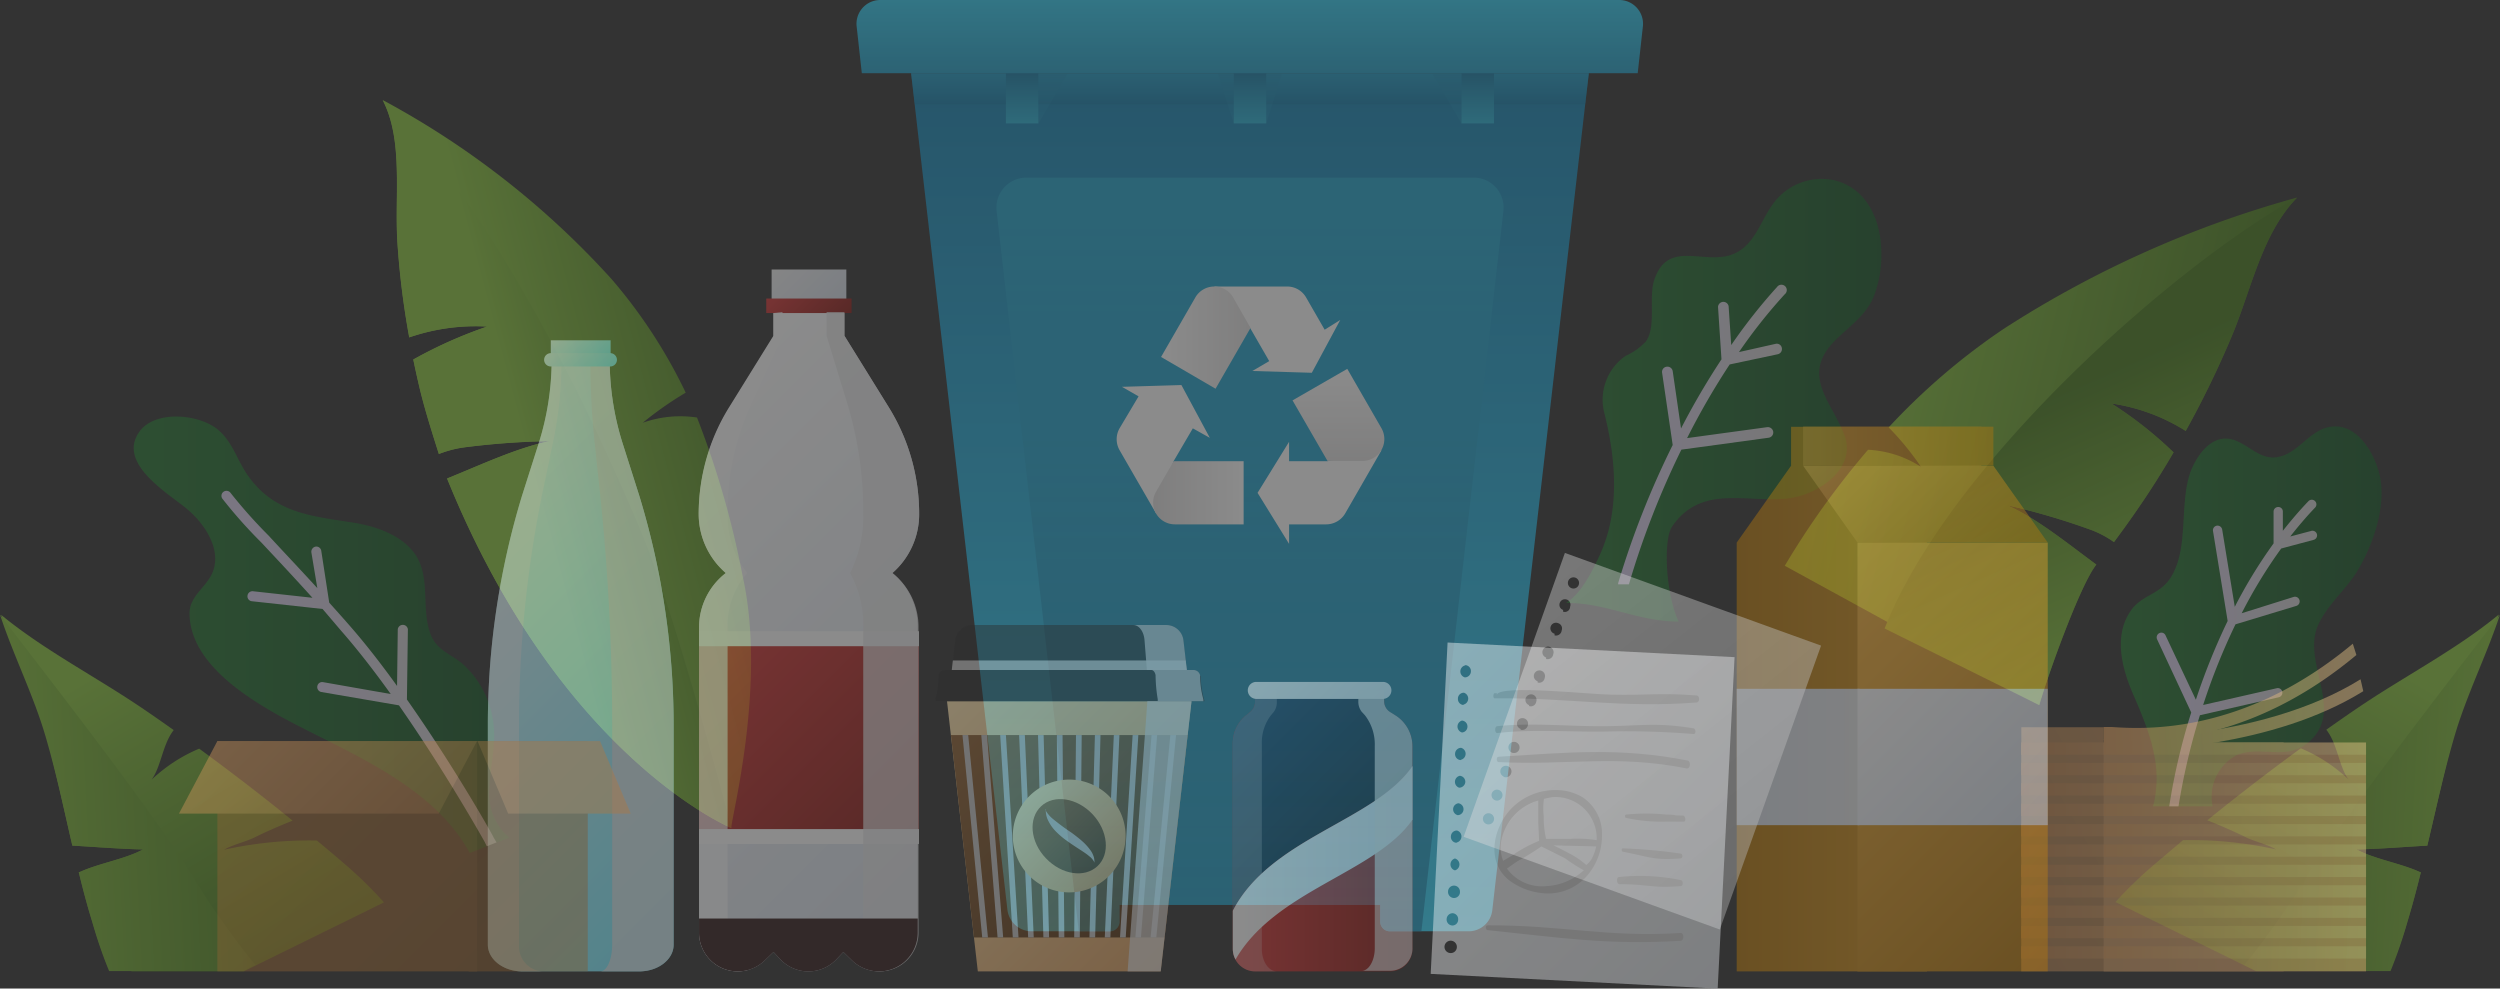 <svg xmlns="http://www.w3.org/2000/svg" xmlns:xlink="http://www.w3.org/1999/xlink" viewBox="0 0 210.11 83.08"><rect x="0" y="0" width="210.11" height="83.08" fill="#333333" stroke="none"/><defs><style>.cls-1{isolation:isolate;}.cls-2{opacity:0.43;}.cls-3{fill:url(#linear-gradient);}.cls-4,.cls-47{opacity:0.5;}.cls-13,.cls-23,.cls-26,.cls-29,.cls-32,.cls-4,.cls-40,.cls-43,.cls-45,.cls-6,.cls-7,.cls-8,.cls-9,.cls-98{mix-blend-mode:multiply;}.cls-4{fill:url(#linear-gradient-2);}.cls-5{fill:url(#linear-gradient-3);}.cls-6,.cls-7,.cls-8,.cls-9{opacity:0.2;}.cls-6{fill:url(#linear-gradient-4);}.cls-7{fill:url(#linear-gradient-5);}.cls-8{fill:url(#linear-gradient-6);}.cls-9{fill:url(#linear-gradient-7);}.cls-10{fill:url(#linear-gradient-8);}.cls-11{fill:url(#linear-gradient-9);}.cls-12{fill:url(#linear-gradient-10);}.cls-13{opacity:0.6;fill:url(#linear-gradient-11);}.cls-14,.cls-37,.cls-39,.cls-47,.cls-54{fill:#fff;}.cls-14,.cls-15,.cls-16,.cls-17,.cls-61,.cls-62,.cls-96,.cls-97{fill-rule:evenodd;}.cls-15{fill:url(#linear-gradient-12);}.cls-16{fill:url(#linear-gradient-13);}.cls-17{fill:url(#linear-gradient-14);}.cls-18{fill:url(#linear-gradient-15);}.cls-19{fill:url(#linear-gradient-16);}.cls-20{fill:url(#linear-gradient-17);}.cls-21{fill:url(#linear-gradient-18);}.cls-22{fill:url(#linear-gradient-19);}.cls-23{fill:url(#linear-gradient-20);}.cls-24{fill:url(#linear-gradient-21);}.cls-25{fill:url(#linear-gradient-22);}.cls-27,.cls-29{fill:#c6c6c6;}.cls-28{fill:#2c2c2d;}.cls-30{fill:url(#linear-gradient-23);}.cls-31{fill:url(#linear-gradient-24);}.cls-32,.cls-39,.cls-40{opacity:0.75;}.cls-33,.cls-40{fill:#e6e7e8;}.cls-34{fill:url(#linear-gradient-25);}.cls-35{fill:url(#linear-gradient-26);}.cls-36{fill:url(#linear-gradient-27);}.cls-38{fill:url(#linear-gradient-28);}.cls-39,.cls-47,.cls-54{mix-blend-mode:overlay;}.cls-41{fill:#331b1c;}.cls-42{fill:url(#linear-gradient-29);}.cls-43{fill:url(#linear-gradient-30);}.cls-44{fill:url(#linear-gradient-31);}.cls-45{fill:url(#linear-gradient-32);}.cls-46{fill:url(#linear-gradient-33);}.cls-48{fill:url(#linear-gradient-34);}.cls-49{fill:url(#linear-gradient-35);}.cls-50{fill:url(#linear-gradient-36);}.cls-51{fill:url(#linear-gradient-37);}.cls-52{fill:url(#linear-gradient-38);}.cls-53{fill:url(#linear-gradient-39);}.cls-54{opacity:0.25;}.cls-55{fill:url(#linear-gradient-40);}.cls-56{fill:url(#linear-gradient-41);}.cls-57{fill:url(#linear-gradient-42);}.cls-58{fill:url(#linear-gradient-43);}.cls-59{fill:url(#linear-gradient-44);}.cls-60{fill:url(#linear-gradient-45);}.cls-61{fill:url(#linear-gradient-46);}.cls-62{fill:url(#linear-gradient-47);}.cls-63{fill:url(#linear-gradient-48);}.cls-64{fill:url(#linear-gradient-49);}.cls-65{fill:url(#linear-gradient-50);}.cls-66{fill:url(#linear-gradient-51);}.cls-67{fill:url(#linear-gradient-52);}.cls-68{fill:url(#linear-gradient-53);}.cls-69{fill:url(#linear-gradient-54);}.cls-70{fill:url(#linear-gradient-55);}.cls-71{fill:url(#linear-gradient-56);}.cls-72{fill:url(#linear-gradient-57);}.cls-73{fill:url(#linear-gradient-58);}.cls-74{fill:url(#linear-gradient-59);}.cls-75{fill:url(#linear-gradient-60);}.cls-76{fill:url(#linear-gradient-61);}.cls-77{fill:url(#linear-gradient-62);}.cls-78{fill:url(#linear-gradient-63);}.cls-79{fill:url(#linear-gradient-64);}.cls-80{fill:url(#linear-gradient-65);}.cls-81{fill:url(#linear-gradient-66);}.cls-82{fill:url(#linear-gradient-67);}.cls-83{fill:url(#linear-gradient-68);}.cls-84{fill:url(#linear-gradient-69);}.cls-85{fill:url(#linear-gradient-70);}.cls-86{fill:url(#linear-gradient-71);}.cls-87{fill:url(#linear-gradient-72);}.cls-88{fill:url(#linear-gradient-73);}.cls-89{fill:url(#linear-gradient-74);}.cls-90{fill:url(#linear-gradient-75);}.cls-91{fill:url(#linear-gradient-76);}.cls-92{fill:url(#linear-gradient-77);}.cls-93{fill:url(#linear-gradient-78);}.cls-94{fill:url(#linear-gradient-79);}.cls-95{fill:url(#linear-gradient-80);}.cls-96{fill:url(#linear-gradient-81);}.cls-97{fill:url(#linear-gradient-82);}.cls-98{fill:#d1d1d1;}</style><linearGradient id="linear-gradient" x1="105.05" y1="78.27" x2="105.05" y2="6.15" gradientUnits="userSpaceOnUse"><stop offset="0" stop-color="#35d9ff"/><stop offset="1" stop-color="#1682b2"/></linearGradient><linearGradient id="linear-gradient-2" x1="105.05" y1="8.77" x2="105.05" y2="6.15" gradientUnits="userSpaceOnUse"><stop offset="0" stop-color="#1477a3"/><stop offset="1" stop-color="#29b4d8"/></linearGradient><linearGradient id="linear-gradient-3" x1="85.91" y1="10.37" x2="85.91" y2="5.7" gradientUnits="userSpaceOnUse"><stop offset="0" stop-color="#29b4d8"/><stop offset="1" stop-color="#1477a3"/></linearGradient><linearGradient id="linear-gradient-4" x1="88.65" y1="10.37" x2="88.65" y2="5.7" xlink:href="#linear-gradient-3"/><linearGradient id="linear-gradient-5" x1="107.16" y1="10.37" x2="107.16" y2="5.7" xlink:href="#linear-gradient-3"/><linearGradient id="linear-gradient-6" x1="3593.95" y1="10.37" x2="3593.95" y2="5.7" gradientTransform="matrix(-1, 0, 0, 1, 3696.89, 0)" xlink:href="#linear-gradient-3"/><linearGradient id="linear-gradient-7" x1="3677.77" y1="10.37" x2="3677.77" y2="5.7" gradientTransform="matrix(-1, 0, 0, 1, 3799.23, 0)" xlink:href="#linear-gradient-3"/><linearGradient id="linear-gradient-8" x1="105.05" y1="10.37" x2="105.05" y2="5.7" xlink:href="#linear-gradient-3"/><linearGradient id="linear-gradient-9" x1="124.19" y1="10.37" x2="124.19" y2="5.7" xlink:href="#linear-gradient-3"/><linearGradient id="linear-gradient-10" x1="105.05" y1="6.15" x2="105.05" gradientUnits="userSpaceOnUse"><stop offset="0" stop-color="#23a1c9"/><stop offset="1" stop-color="#32ccf0"/></linearGradient><linearGradient id="linear-gradient-11" x1="105.05" y1="78.27" x2="105.05" y2="14.93" xlink:href="#linear-gradient-2"/><linearGradient id="linear-gradient-12" x1="112.5" y1="31.02" x2="112.5" y2="38.76" gradientUnits="userSpaceOnUse"><stop offset="0" stop-color="#fff"/><stop offset="1" stop-color="#e2e1e1"/></linearGradient><linearGradient id="linear-gradient-13" x1="97.56" y1="28.38" x2="105.1" y2="28.38" xlink:href="#linear-gradient-12"/><linearGradient id="linear-gradient-14" x1="104.52" y1="41.42" x2="96.91" y2="41.42" xlink:href="#linear-gradient-12"/><linearGradient id="linear-gradient-15" x1="-720.82" y1="706.44" x2="-690.28" y2="706.44" gradientTransform="matrix(1.09, 0.27, -0.24, 0.97, 1110.33, -458.77)" gradientUnits="userSpaceOnUse"><stop offset="0" stop-color="#8bc53f"/><stop offset="1" stop-color="#47781c"/></linearGradient><linearGradient id="linear-gradient-16" x1="-689.1" y1="718.9" x2="-703.85" y2="702.06" xlink:href="#linear-gradient-15"/><linearGradient id="linear-gradient-17" x1="1530.06" y1="-297.23" x2="1552.39" y2="-297.23" gradientTransform="matrix(0.97, -0.26, 0.26, 0.97, -1361.74, 727.9)" xlink:href="#linear-gradient-15"/><linearGradient id="linear-gradient-18" x1="1530.06" y1="-297.23" x2="1545.76" y2="-297.23" gradientTransform="matrix(0.97, -0.26, 0.26, 0.97, -1361.74, 727.9)" xlink:href="#linear-gradient-15"/><linearGradient id="linear-gradient-19" x1="131.62" y1="33.64" x2="158.16" y2="33.64" gradientUnits="userSpaceOnUse"><stop offset="0" stop-color="#267331"/><stop offset="1" stop-color="#175427"/></linearGradient><linearGradient id="linear-gradient-20" x1="136.03" y1="36.57" x2="150.16" y2="36.57" gradientUnits="userSpaceOnUse"><stop offset="0" stop-color="#d8ceed"/><stop offset="1" stop-color="#d1d1d1"/></linearGradient><linearGradient id="linear-gradient-21" x1="79.7" y1="58.82" x2="100.03" y2="79.15" gradientUnits="userSpaceOnUse"><stop offset="0" stop-color="#ffe6b0"/><stop offset="1" stop-color="#d99c5d"/></linearGradient><linearGradient id="linear-gradient-22" x1="81.12" y1="60.57" x2="98.61" y2="78.05" gradientUnits="userSpaceOnUse"><stop offset="0" stop-color="#8f6132"/><stop offset="1" stop-color="#523213"/></linearGradient><linearGradient id="linear-gradient-23" x1="86.52" y1="66.94" x2="93.21" y2="73.63" xlink:href="#linear-gradient-21"/><linearGradient id="linear-gradient-24" x1="87.42" y1="67.84" x2="92.31" y2="72.73" xlink:href="#linear-gradient-22"/><linearGradient id="linear-gradient-25" x1="65.8" y1="21.71" x2="70.18" y2="26.1" gradientUnits="userSpaceOnUse"><stop offset="0" stop-color="#f1f1f2"/><stop offset="1" stop-color="#d9e1ec"/></linearGradient><linearGradient id="linear-gradient-26" x1="51.58" y1="39.75" x2="84.4" y2="72.57" gradientUnits="userSpaceOnUse"><stop offset="0" stop-color="#fff"/><stop offset="1" stop-color="#d9e1ec"/></linearGradient><linearGradient id="linear-gradient-27" x1="65.89" y1="23.6" x2="70.09" y2="27.8" gradientUnits="userSpaceOnUse"><stop offset="0" stop-color="#d43535"/><stop offset="1" stop-color="#871b16"/></linearGradient><linearGradient id="linear-gradient-28" x1="59.53" y1="53.53" x2="76.45" y2="70.45" xlink:href="#linear-gradient-27"/><linearGradient id="linear-gradient-29" x1="178.28" y1="51.85" x2="200.16" y2="51.85" xlink:href="#linear-gradient-19"/><linearGradient id="linear-gradient-30" x1="181.3" y1="54.9" x2="194.7" y2="54.9" xlink:href="#linear-gradient-20"/><linearGradient id="linear-gradient-31" x1="11.24" y1="53.38" x2="42.8" y2="53.38" xlink:href="#linear-gradient-19"/><linearGradient id="linear-gradient-32" x1="2186.02" y1="-293.45" x2="2198.02" y2="-293.45" gradientTransform="matrix(0.93, -0.37, 0.37, 0.93, -1903.72, 1130.48)" xlink:href="#linear-gradient-20"/><linearGradient id="linear-gradient-33" x1="33.77" y1="42.88" x2="63.83" y2="72.94" gradientUnits="userSpaceOnUse"><stop offset="0" stop-color="#e6fcff"/><stop offset="1" stop-color="#77ecfe"/></linearGradient><linearGradient id="linear-gradient-34" x1="47.26" y1="27.63" x2="50.34" y2="30.71" xlink:href="#linear-gradient-33"/><linearGradient id="linear-gradient-35" x1="47.17" y1="28.62" x2="50.43" y2="31.87" xlink:href="#linear-gradient-33"/><linearGradient id="linear-gradient-36" x1="103.61" y1="69.82" x2="118.71" y2="69.82" xlink:href="#linear-gradient-27"/><linearGradient id="linear-gradient-37" x1="103.09" y1="60.4" x2="112.98" y2="70.3" gradientUnits="userSpaceOnUse"><stop offset="0" stop-color="#1c3759"/><stop offset="1" stop-color="#111927"/></linearGradient><linearGradient id="linear-gradient-38" x1="103.61" y1="72.52" x2="118.71" y2="72.52" xlink:href="#linear-gradient-26"/><linearGradient id="linear-gradient-39" x1="107.74" y1="54.86" x2="114.07" y2="61.19" gradientUnits="userSpaceOnUse"><stop offset="0" stop-color="#fff"/><stop offset="1" stop-color="#dfe3e8"/></linearGradient><linearGradient id="linear-gradient-40" x1="4249.08" y1="56.58" x2="4263.68" y2="81" gradientTransform="matrix(-1, 0, 0, 1, 4451.65, 0)" xlink:href="#linear-gradient-15"/><linearGradient id="linear-gradient-41" x1="4240.1" y1="67.24" x2="4267.41" y2="65.86" gradientTransform="matrix(-1, 0, 0, 1, 4451.65, 0)" xlink:href="#linear-gradient-15"/><linearGradient id="linear-gradient-42" x1="7.54" y1="56.58" x2="22.14" y2="81" gradientTransform="matrix(1, 0, 0, 1, 0, 0)" xlink:href="#linear-gradient-15"/><linearGradient id="linear-gradient-43" x1="-1.45" y1="67.24" x2="25.87" y2="65.86" gradientTransform="matrix(1, 0, 0, 1, 0, 0)" xlink:href="#linear-gradient-15"/><linearGradient id="linear-gradient-44" x1="37.05" y1="64.62" x2="51.73" y2="79.3" gradientUnits="userSpaceOnUse"><stop offset="0" stop-color="#78532c"/><stop offset="1" stop-color="#80572d"/></linearGradient><linearGradient id="linear-gradient-45" x1="18.88" y1="61.66" x2="39.48" y2="82.26" gradientUnits="userSpaceOnUse"><stop offset="0" stop-color="#916537"/><stop offset="1" stop-color="#875c30"/></linearGradient><linearGradient id="linear-gradient-46" x1="21.39" y1="59.16" x2="33.75" y2="71.51" gradientUnits="userSpaceOnUse"><stop offset="0" stop-color="#d3995e"/><stop offset="1" stop-color="#ad7742"/></linearGradient><linearGradient id="linear-gradient-47" x1="8089.16" y1="56.17" x2="8107.49" y2="74.5" gradientTransform="matrix(-0.3, 0, 0, 1, 2487.4, 0)" xlink:href="#linear-gradient-46"/><linearGradient id="linear-gradient-48" x1="4053.48" y1="53.43" x2="4076.69" y2="66.56" gradientTransform="matrix(1, 0, 0, -1, -3895.78, 124.56)" gradientUnits="userSpaceOnUse"><stop offset="0" stop-color="#bf8e5d"/><stop offset="1" stop-color="#ab7d4f"/></linearGradient><linearGradient id="linear-gradient-49" x1="4048.34" y1="64.64" x2="4073.27" y2="78.74" gradientTransform="matrix(1, 0, 0, -1, -3880.67, 144.25)" xlink:href="#linear-gradient-48"/><linearGradient id="linear-gradient-50" x1="4050.55" y1="80.05" x2="4072.59" y2="80.05" gradientTransform="matrix(1, 0, 0, -1, -3880.67, 160.09)" gradientUnits="userSpaceOnUse"><stop offset="0" stop-color="#d6b379"/><stop offset="1" stop-color="#bd814d"/></linearGradient><linearGradient id="linear-gradient-51" x1="4050.55" y1="78.33" x2="4072.59" y2="78.33" gradientTransform="matrix(1, 0, 0, -1, -3880.67, 156.67)" xlink:href="#linear-gradient-50"/><linearGradient id="linear-gradient-52" x1="4050.55" y1="76.62" x2="4072.59" y2="76.62" gradientTransform="matrix(1, 0, 0, -1, -3880.67, 153.24)" xlink:href="#linear-gradient-50"/><linearGradient id="linear-gradient-53" x1="4050.55" y1="74.91" x2="4072.59" y2="74.91" gradientTransform="matrix(1, 0, 0, -1, -3880.67, 149.82)" xlink:href="#linear-gradient-50"/><linearGradient id="linear-gradient-54" x1="4050.55" y1="73.2" x2="4072.59" y2="73.2" gradientTransform="matrix(1, 0, 0, -1, -3880.67, 146.39)" xlink:href="#linear-gradient-50"/><linearGradient id="linear-gradient-55" x1="4050.55" y1="71.48" x2="4072.59" y2="71.48" gradientTransform="matrix(1, 0, 0, -1, -3880.67, 142.97)" xlink:href="#linear-gradient-50"/><linearGradient id="linear-gradient-56" x1="4050.55" y1="69.77" x2="4072.59" y2="69.77" gradientTransform="matrix(1, 0, 0, -1, -3880.67, 139.54)" xlink:href="#linear-gradient-50"/><linearGradient id="linear-gradient-57" x1="4050.55" y1="68.06" x2="4072.59" y2="68.06" gradientTransform="matrix(1, 0, 0, -1, -3880.67, 136.12)" xlink:href="#linear-gradient-50"/><linearGradient id="linear-gradient-58" x1="4050.55" y1="66.35" x2="4072.59" y2="66.35" gradientTransform="matrix(1, 0, 0, -1, -3880.67, 132.69)" xlink:href="#linear-gradient-50"/><linearGradient id="linear-gradient-59" x1="4050.55" y1="64.63" x2="4072.59" y2="64.63" gradientTransform="matrix(1, 0, 0, -1, -3880.67, 129.27)" xlink:href="#linear-gradient-50"/><linearGradient id="linear-gradient-60" x1="4050.55" y1="62.92" x2="4072.59" y2="62.92" gradientTransform="matrix(1, 0, 0, -1, -3880.67, 125.84)" xlink:href="#linear-gradient-50"/><linearGradient id="linear-gradient-61" x1="4043.62" y1="72.12" x2="4065.67" y2="72.12" gradientTransform="matrix(1, 0, 0, -1, -3866.82, 144.25)" gradientUnits="userSpaceOnUse"><stop offset="0" stop-color="#e0aa72"/><stop offset="1" stop-color="#cc9863"/></linearGradient><linearGradient id="linear-gradient-62" x1="4043.62" y1="80.05" x2="4065.67" y2="80.05" gradientTransform="matrix(1, 0, 0, -1, -3866.82, 160.09)" gradientUnits="userSpaceOnUse"><stop offset="0" stop-color="#f2cf8d"/><stop offset="1" stop-color="#d99c5d"/></linearGradient><linearGradient id="linear-gradient-63" x1="4043.62" y1="78.33" x2="4065.67" y2="78.33" gradientTransform="matrix(1, 0, 0, -1, -3866.82, 156.67)" xlink:href="#linear-gradient-62"/><linearGradient id="linear-gradient-64" x1="4043.62" y1="76.62" x2="4065.67" y2="76.62" gradientTransform="matrix(1, 0, 0, -1, -3866.82, 153.24)" xlink:href="#linear-gradient-62"/><linearGradient id="linear-gradient-65" x1="4043.62" y1="74.91" x2="4065.67" y2="74.91" gradientTransform="matrix(1, 0, 0, -1, -3866.82, 149.82)" xlink:href="#linear-gradient-62"/><linearGradient id="linear-gradient-66" x1="4043.62" y1="73.2" x2="4065.67" y2="73.2" gradientTransform="matrix(1, 0, 0, -1, -3866.82, 146.39)" xlink:href="#linear-gradient-62"/><linearGradient id="linear-gradient-67" x1="4043.62" y1="71.48" x2="4065.67" y2="71.48" gradientTransform="matrix(1, 0, 0, -1, -3866.82, 142.97)" xlink:href="#linear-gradient-62"/><linearGradient id="linear-gradient-68" x1="4043.62" y1="69.77" x2="4065.67" y2="69.77" gradientTransform="matrix(1, 0, 0, -1, -3866.82, 139.54)" xlink:href="#linear-gradient-62"/><linearGradient id="linear-gradient-69" x1="4043.62" y1="68.06" x2="4065.67" y2="68.06" gradientTransform="matrix(1, 0, 0, -1, -3866.82, 136.12)" xlink:href="#linear-gradient-62"/><linearGradient id="linear-gradient-70" x1="4043.62" y1="66.35" x2="4065.67" y2="66.35" gradientTransform="matrix(1, 0, 0, -1, -3866.82, 132.69)" xlink:href="#linear-gradient-62"/><linearGradient id="linear-gradient-71" x1="4043.62" y1="64.63" x2="4065.67" y2="64.63" gradientTransform="matrix(1, 0, 0, -1, -3866.82, 129.27)" xlink:href="#linear-gradient-62"/><linearGradient id="linear-gradient-72" x1="4043.62" y1="62.92" x2="4065.67" y2="62.92" gradientTransform="matrix(1, 0, 0, -1, -3866.82, 125.84)" xlink:href="#linear-gradient-62"/><linearGradient id="linear-gradient-73" x1="4043.85" y1="60.12" x2="4065.68" y2="60.12" gradientTransform="matrix(-1, 0, 0, 1, 4242.47, 0)" xlink:href="#linear-gradient-62"/><linearGradient id="linear-gradient-74" x1="4044.44" y1="58.19" x2="4065.67" y2="58.19" gradientTransform="matrix(-1, 0, 0, 1, 4242.47, 0)" xlink:href="#linear-gradient-62"/><linearGradient id="linear-gradient-75" x1="145.96" y1="58.75" x2="166.52" y2="58.75" gradientUnits="userSpaceOnUse"><stop offset="0" stop-color="#b2760c"/><stop offset="1" stop-color="#d89826"/></linearGradient><linearGradient id="linear-gradient-76" x1="3687.14" y1="35.61" x2="3673.63" y2="49.13" gradientTransform="matrix(-1, 0, 0, 1, 3842.21, 0)" gradientUnits="userSpaceOnUse"><stop offset="0" stop-color="#fab53e"/><stop offset="1" stop-color="#b2760c"/></linearGradient><linearGradient id="linear-gradient-77" x1="3674.68" y1="37.5" x2="3690.66" y2="37.5" gradientTransform="matrix(1, 0, 0, -1, -3523.13, 75)" gradientUnits="userSpaceOnUse"><stop offset="0" stop-color="#b2760c"/><stop offset="1" stop-color="#dd9b2a"/></linearGradient><linearGradient id="linear-gradient-78" x1="3691.11" y1="50.62" x2="3665.1" y2="76.63" gradientTransform="matrix(1, 0, 0, -1, -3513.99, 127.24)" xlink:href="#linear-gradient-76"/><linearGradient id="linear-gradient-79" x1="145.96" y1="63.62" x2="156.28" y2="63.62" gradientUnits="userSpaceOnUse"><stop offset="0" stop-color="#d9e1ec"/><stop offset="1" stop-color="#e6e7e8"/></linearGradient><linearGradient id="linear-gradient-80" x1="3684.96" y1="56.76" x2="3671.24" y2="70.48" gradientTransform="matrix(1, 0, 0, -1, -3513.99, 127.24)" xlink:href="#linear-gradient-26"/><linearGradient id="linear-gradient-81" x1="-485.79" y1="308.05" x2="-462.6" y2="331.25" gradientTransform="translate(645.18 -201.88) rotate(6.47)" gradientUnits="userSpaceOnUse"><stop offset="0" stop-color="#d1d1d1"/><stop offset="1" stop-color="#b3b3b3"/></linearGradient><linearGradient id="linear-gradient-82" x1="120.07" y1="55.59" x2="145.96" y2="81.48" xlink:href="#linear-gradient-39"/></defs><title>grocery</title><g class="cls-1"><g id="Layer_2" data-name="Layer 2"><g id="FRAME"><g class="cls-2"><path class="cls-3" d="M76.57,6.15l8.1,70.33a2.05,2.05,0,0,0,2,1.79h6.6a.81.81,0,0,0,.81-.81V76.05H116v1.41a.81.81,0,0,0,.81.81h6.61a2,2,0,0,0,2-1.79l8.11-70.33Z"/><polygon class="cls-4" points="133.54 6.15 76.57 6.15 76.89 8.77 133.22 8.77 133.54 6.15"/><rect class="cls-5" x="84.54" y="5.7" width="2.73" height="4.67"/><polygon class="cls-6" points="87.28 10.37 87.28 5.7 90.01 5.7 87.28 10.37"/><polygon class="cls-7" points="106.42 10.37 106.42 5.7 107.9 5.7 106.42 10.37"/><polygon class="cls-8" points="103.69 10.37 103.69 5.7 102.2 5.7 103.69 10.37"/><polygon class="cls-9" points="122.83 10.37 122.83 5.7 120.09 5.7 122.83 10.37"/><rect class="cls-10" x="103.69" y="5.7" width="2.73" height="4.67"/><rect class="cls-11" x="122.83" y="5.7" width="2.73" height="4.67"/><path class="cls-12" d="M136.06,0H74a2,2,0,0,0-2,2.26l.43,3.89h65.21l.43-3.89A2,2,0,0,0,136.06,0Z"/><path class="cls-13" d="M123.84,14.93H86.27a2.52,2.52,0,0,0-2.51,2.83l6.9,60.51H93.3a.81.81,0,0,0,.81-.81V76.05H116v1.41a.81.81,0,0,0,.81.81h2.65l6.89-60.51A2.51,2.51,0,0,0,123.84,14.93Z"/><path class="cls-14" d="M111.57,38.76h-3.23V37.13l-2.65,4.29,2.65,4.29V44.07h3.12a1.86,1.86,0,0,0,1.59-.91l.53-.92,2.53-4.4Z"/><path class="cls-15" d="M116.11,36l-2.88-5-4.6,2.65,2.94,5.09h3A1.84,1.84,0,0,0,116.11,36Z"/><path class="cls-14" d="M111.33,27.71,109.77,25a1.83,1.83,0,0,0-1.59-.92h-6.13l3,3.46,1.62,2.81-1.42.83,5,.15,2.39-4.44Z"/><path class="cls-16" d="M102.16,32.67l2.94-5.11L103.64,25a1.84,1.84,0,0,0-1.59-.92h0a1.83,1.83,0,0,0-1.59.92l-2.88,5Z"/><path class="cls-14" d="M101.68,36.8l-2.39-4.44-5,.15,1.4.8L94.09,36a1.86,1.86,0,0,0,0,1.83l.53.92,2.54,4.4,1.48-4.4L100.25,36Z"/><path class="cls-17" d="M104.52,38.76H98.64l-1.48,2.56a1.83,1.83,0,0,0,1.59,2.75h5.77Z"/></g><g class="cls-2"><path class="cls-18" d="M168.38,27.65a55.33,55.33,0,0,0-9.65,8.27,23.31,23.31,0,0,1,2.71,3.31A9,9,0,0,0,157,37.8a69.43,69.43,0,0,0-7,9.75l21.38,11.71c.64-2.26,3.41-10.08,4.8-11.81h0c-2.41-1.76-5-3.9-7.53-5a58.79,58.79,0,0,1,7.15,2.11,8.42,8.42,0,0,1,1.86,1c1.19-1.6,2.34-3.24,3.42-4.93q.82-1.29,1.59-2.61a32.85,32.85,0,0,0-5.22-4.11,16,16,0,0,1,6.24,2.31,80.8,80.8,0,0,0,3.86-7.94c1.65-3.91,2.55-8.68,5.51-11.68A88.79,88.79,0,0,0,168.38,27.65Z"/><path class="cls-19" d="M158.39,52.82l13,6.44c.64-2.26,3.41-10.08,4.8-11.81h0c-2.41-1.76-5-3.9-7.53-5a58.79,58.79,0,0,1,7.15,2.11,8.42,8.42,0,0,1,1.86,1c1.19-1.6,2.34-3.24,3.42-4.93q.82-1.29,1.59-2.61a32.85,32.85,0,0,0-5.22-4.11,16,16,0,0,1,6.24,2.31,80.8,80.8,0,0,0,3.86-7.94c1.65-3.91,2.55-8.68,5.51-11.68C183.18,22,164,38.68,158.39,52.82Z"/></g><g class="cls-2"><path class="cls-20" d="M62.41,48.39a75.83,75.83,0,0,0-3.83-13.3,9.42,9.42,0,0,0-4.56.44A29.31,29.31,0,0,1,57.63,33a43.11,43.11,0,0,0-6.21-9.52A71.6,71.6,0,0,0,32.17,8.41c1.74,3.35,1,7.93,1.23,11.86a69.36,69.36,0,0,0,1,8.08,17.13,17.13,0,0,1,6.55-.91,37.43,37.43,0,0,0-6.21,2.77c.19.91.39,1.82.61,2.72.44,1.77,1,3.51,1.54,5.22a9.3,9.3,0,0,1,2-.54,63.6,63.6,0,0,1,7.33-.54c-2.7.53-5.82,2-8.64,3.14h0c9.5,23.45,23.88,29.38,23.88,29.38C61.43,68.79,64.46,57.53,62.41,48.39Z"/><path class="cls-21" d="M61.2,69.47l.27.12S57,52.4,54.16,45.42c-5.47-13.44-14.1-29.56-22-37,1.74,3.35,1,7.93,1.23,11.86a69.36,69.36,0,0,0,1,8.08,17.13,17.13,0,0,1,6.55-.91,37.43,37.43,0,0,0-6.21,2.77c.19.91.39,1.82.61,2.72.44,1.77,1,3.51,1.54,5.22a9.3,9.3,0,0,1,2-.54,63.6,63.6,0,0,1,7.33-.54c-2.7.53-5.82,2-8.64,3.14h0C46.34,61.81,59.22,68.54,61.2,69.47Z"/></g><g class="cls-2"><path class="cls-22" d="M153.9,15.1a5.05,5.05,0,0,0-5,2.19c-1,1.44-1.51,3.43-3.33,4.1-2.41.88-5.38-1.27-6.53,2.1-.52,1.54.2,3.93-.72,5.22a5.5,5.5,0,0,1-1.7,1.2,4.48,4.48,0,0,0-1.8,4.75c1.06,4.18,1.26,8.34-.31,11.85-1.15,2.57-2.05,3.66-2.9,4.16,3.48,0,6,1.57,9.47,1.57-1.1-2.34-1.31-6.9-.54-8,2.49-3.62,6.4-1.9,9.87-2.37,2.45-.33,5.64-2.51,4.61-5.28s-3.6-4.92-1-7.75c1.23-1.32,2.76-2.21,3.47-3.94a9.73,9.73,0,0,0,.62-3.85C158.06,18.36,156.77,15.61,153.9,15.1Z"/><path class="cls-23" d="M149.42,29.77a.45.45,0,0,0,.33-.54.43.43,0,0,0-.53-.33l-3.07.69A43.82,43.82,0,0,1,150,24.73a.45.45,0,1,0-.65-.61A45.54,45.54,0,0,0,145.5,29l-.22-3.27a.45.45,0,0,0-.89.06l.29,4.41a63.29,63.29,0,0,0-3.4,5.81l-.7-4.82a.45.45,0,0,0-.51-.37.44.44,0,0,0-.38.51l.89,6.07A73.11,73.11,0,0,0,136,49a.4.4,0,0,0,0,.11h.9a71.35,71.35,0,0,1,4.41-11.32l7.33-1a.45.45,0,0,0,.39-.5.46.46,0,0,0-.51-.39l-6.73.92a61.34,61.34,0,0,1,3.58-6.19Z"/></g><g class="cls-2"><polygon class="cls-24" points="97.55 81.64 100.14 58.93 95.56 58.93 89.86 58.93 84.17 58.93 79.59 58.93 82.18 81.64 97.55 81.64"/><polygon class="cls-25" points="99.81 61.78 96.64 61.78 89.86 61.78 83.09 61.78 79.92 61.78 81.86 78.79 83.09 78.79 89.86 78.79 96.64 78.79 97.87 78.79 99.81 61.78"/><g class="cls-26"><polygon class="cls-27" points="90.28 78.79 90.75 78.79 90.91 61.78 90.43 61.78 90.28 78.79"/><polygon class="cls-27" points="89.3 61.78 88.82 61.78 88.98 78.79 89.45 78.79 89.3 61.78"/><polygon class="cls-27" points="92.49 61.78 92.02 61.78 91.56 78.79 92.04 78.79 92.49 61.78"/><polygon class="cls-27" points="87.71 61.78 87.24 61.78 87.69 78.79 88.17 78.79 87.71 61.78"/><polygon class="cls-27" points="94.08 61.78 93.61 61.78 92.85 78.79 93.32 78.79 94.08 61.78"/><polygon class="cls-27" points="86.13 61.78 85.65 61.78 86.41 78.79 86.88 78.79 86.13 61.78"/><polygon class="cls-27" points="95.67 61.78 95.19 61.78 94.13 78.79 94.61 78.79 95.67 61.78"/><polygon class="cls-27" points="85.12 78.79 85.6 78.79 84.54 61.78 84.06 61.78 85.12 78.79"/><polygon class="cls-27" points="95.42 78.79 95.89 78.79 97.25 61.78 96.78 61.78 95.42 78.79"/><polygon class="cls-27" points="82.47 61.78 83.84 78.79 84.31 78.79 82.95 61.78 82.47 61.78"/><polygon class="cls-27" points="96.7 78.79 97.18 78.79 98.84 61.78 98.36 61.78 96.7 78.79"/><polygon class="cls-27" points="82.55 78.79 83.03 78.79 81.37 61.78 80.89 61.78 82.55 78.79"/></g><path class="cls-28" d="M80,56.31H99.74l-.29-2.5A1.45,1.45,0,0,0,98,52.53H81.72a1.45,1.45,0,0,0-1.44,1.28Z"/><polygon class="cls-29" points="80.08 55.51 99.65 55.51 99.74 56.31 79.99 56.31 80.08 55.51"/><path class="cls-28" d="M100.85,56.76h0a.56.56,0,0,0-.53-.45H79.41a.56.56,0,0,0-.53.45h0a.13.13,0,0,1,0,.06,7.37,7.37,0,0,1-.27,1.94l0,.17h22.63l-.05-.17a7.37,7.37,0,0,1-.27-1.94A.13.13,0,0,1,100.85,56.76Z"/><path class="cls-30" d="M89.87,75a4.74,4.74,0,1,1,4.73-4.74A4.74,4.74,0,0,1,89.87,75Z"/><path class="cls-31" d="M91.83,68.44c1.3,1.39,1.49,3.35.4,4.36s-3,.72-4.33-.67-1.49-3.35-.4-4.37S90.52,67.05,91.83,68.44Z"/><path class="cls-29" d="M87.85,68l0,.07.11.17a2.62,2.62,0,0,0,.44.51A18.78,18.78,0,0,0,90.08,70c.31.23.62.47.9.72a4.69,4.69,0,0,1,.71.8,1.87,1.87,0,0,1,.2.4,1.21,1.21,0,0,1,.08.33,1,1,0,0,1,0,.29l0-.06a.56.56,0,0,0-.09-.17,1.77,1.77,0,0,0-.19-.23l-.29-.24c-.44-.33-1.1-.71-1.74-1.18a6.73,6.73,0,0,1-.91-.77,3.47,3.47,0,0,1-.63-.87,1.87,1.87,0,0,1-.22-.74.62.62,0,0,1,0-.21Z"/><g class="cls-32"><polygon class="cls-33" points="96.43 58.93 94.77 81.64 97.55 81.64 100.14 58.93 96.43 58.93"/></g><g class="cls-32"><path class="cls-33" d="M101.13,58.76a7.37,7.37,0,0,1-.27-1.94.13.13,0,0,1,0-.06h0a.56.56,0,0,0-.53-.45h-.58l-.29-2.5A1.45,1.45,0,0,0,98,52.53H95.25c.48,0,.89.55.94,1.28l.2,2.5h.38c.16,0,.32.2.35.45h0v.06a13.09,13.09,0,0,0,.18,1.94l0,.17h3.84Z"/></g></g><g class="cls-2"><rect class="cls-34" x="64.85" y="22.65" width="6.28" height="2.5"/><path class="cls-35" d="M75,48.16a6.56,6.56,0,0,0,2.25-4.94,17,17,0,0,0-2.56-9l-3.72-6v-2H65v2l-3.72,6a17,17,0,0,0-2.56,9A6.56,6.56,0,0,0,61,48.16a5.78,5.78,0,0,0-2.25,4.58V78.39A3.26,3.26,0,0,0,62,81.64h0a3.26,3.26,0,0,0,2.27-.92l.74-.71.55.59a3.24,3.24,0,0,0,4.76,0l.56-.59.73.71a3.26,3.26,0,0,0,2.27.92h0a3.26,3.26,0,0,0,3.25-3.25V52.74A5.78,5.78,0,0,0,75,48.16Z"/><rect class="cls-36" x="64.4" y="25.09" width="7.17" height="1.22"/><rect class="cls-37" x="58.75" y="53.05" width="18.48" height="17.88"/><rect class="cls-38" x="58.75" y="54.31" width="18.48" height="15.37"/><path class="cls-39" d="M65,26.31v2l-3.72,6a17,17,0,0,0-2.56,9A6.56,6.56,0,0,0,61,48.16a5.78,5.78,0,0,0-2.25,4.58V78.39A3.26,3.26,0,0,0,62,81.64h0a3.3,3.3,0,0,0,.89-.13,3.26,3.26,0,0,1-1.74-3.12V52.74a6.71,6.71,0,0,1,1.65-4.58,7.76,7.76,0,0,1-1.65-4.94,21.69,21.69,0,0,1,1.88-9l2.73-6v-2Z"/><path class="cls-40" d="M75,48.16a6.56,6.56,0,0,0,2.25-4.94,17,17,0,0,0-2.56-9l-3.72-6v-2h-1.5v2l1.83,6a31.19,31.19,0,0,1,1.25,9,10.49,10.49,0,0,1-1.1,4.94,8.86,8.86,0,0,1,1.1,4.58V78.39a5,5,0,0,1-.61,2.55,3,3,0,0,0,1.12.57,3.3,3.3,0,0,0,.89.13h0a3.26,3.26,0,0,0,3.25-3.25V52.74A5.78,5.78,0,0,0,75,48.16Z"/><path class="cls-41" d="M58.75,77.2v1.19A3.26,3.26,0,0,0,62,81.64h0a3.26,3.26,0,0,0,2.27-.92l.74-.71.55.59a3.24,3.24,0,0,0,4.76,0l.56-.59.73.71a3.26,3.26,0,0,0,2.27.92h0a3.26,3.26,0,0,0,3.25-3.25V77.2Z"/></g><g class="cls-2"><path class="cls-42" d="M198.17,47.91c1.3-2.19,2.42-5.42,1.82-8-.45-1.92-2-4.54-4.34-4-1.68.39-2.56,2.27-4.33,2.52-1.61.22-2.69-1.53-4.21-1.57s-2.55,1.61-3,2.76c-1,2.77-.09,6.53-1.73,9-.89,1.35-2.41,1.39-3.31,2.72-1.5,2.19-.68,5,.28,7.18,1.07,2.47,2.17,5.16,1.84,7.91,0,.13-.17,1.34-.29,1.34l5.06,0a3.94,3.94,0,0,1,2.06-4.32c2-.8,4.09.48,5.92-1,3.2-2.61-.35-6.48.78-9.66C195.44,50.92,197.19,49.58,198.17,47.91Z"/><path class="cls-43" d="M194.41,45.38a.39.39,0,1,0-.2-.75l-1.73.46c.66-.84,1.36-1.67,2.11-2.45a.39.39,0,0,0-.56-.54c-.77.8-1.49,1.65-2.17,2.51V43a.38.38,0,0,0-.39-.39.39.39,0,0,0-.39.39v2.67A41.3,41.3,0,0,0,187.82,51l-1.06-6.5a.4.4,0,0,0-.45-.32.39.39,0,0,0-.32.45l1.23,7.56a54.93,54.93,0,0,0-2.67,6.62L182,53.4a.38.38,0,0,0-.52-.19.4.4,0,0,0-.19.52l2.87,6.15a53,53,0,0,0-1.85,7.89v0h.78a55.11,55.11,0,0,1,1.8-7.66l6.63-1.51a.39.39,0,0,0,.29-.47.38.38,0,0,0-.46-.29l-6.19,1.41a53.85,53.85,0,0,1,2.72-6.78L193,50.92a.39.39,0,0,0-.24-.75l-4.36,1.37a40.85,40.85,0,0,1,3.32-5.44Z"/></g><g class="cls-2"><path class="cls-44" d="M41.4,60.35a7.94,7.94,0,0,0-2.5-4.54c-1-.86-2.18-1.12-2.71-2.51-.85-2.22.1-4.95-1.44-6.91-1.21-1.54-3.35-2.21-5.21-2.49-3.5-.54-6.56-.83-8.75-4-.87-1.26-1.22-2.69-2.41-3.74-1.56-1.36-5.34-1.75-6.67.13-1.89,2.65,2.41,5.16,4,6.48s3,3.58,2.09,5.48c-.6,1.23-1.91,1.9-1.87,3.38.12,5.17,7.47,8.53,11.37,10.5,4.49,2.26,9.67,4.93,12.18,9.56L42.8,70.4a4.8,4.8,0,0,1-1.66-4.18C41.2,64.23,41.8,62.34,41.4,60.35Z"/><path class="cls-45" d="M41.48,70.38c0-.08-3.21-5.8-7.28-11.59l.08-5.91a.43.43,0,0,0-.85,0l-.06,4.77c-1.31-1.82-2.69-3.6-4.08-5.18-.56-.64-1.1-1.24-1.62-1.82L27,46.29a.42.42,0,0,0-.48-.35.44.44,0,0,0-.35.49l.5,3c-1.58-1.73-3-3.22-4.09-4.41a41.65,41.65,0,0,1-3.19-3.58.43.43,0,0,0-.59-.12.42.42,0,0,0-.12.58,39.7,39.7,0,0,0,3.29,3.7c1.16,1.24,2.63,2.8,4.29,4.64l-5-.55a.42.42,0,0,0-.46.38.41.41,0,0,0,.37.46l5.94.65L28.66,53c1.42,1.62,2.84,3.46,4.18,5.33l-5.69-1a.41.41,0,0,0-.48.34.42.42,0,0,0,.34.49l6.52,1.12c4,5.74,7.17,11.41,7.21,11.49s.17.35.17.35l.82-.32Z"/></g><g class="cls-2"><path class="cls-46" d="M53.73,41.67l-1.4-4.4a23.27,23.27,0,0,1-1.09-7H46.36a23.27,23.27,0,0,1-1.09,7l-1.4,4.4A66.08,66.08,0,0,0,41,60.86V79.39c0,1.24,1.3,2.25,2.9,2.25h9.82c1.6,0,2.9-1,2.9-2.25V60.86A66.08,66.08,0,0,0,53.73,41.67Z"/><path class="cls-47" d="M45.27,37.27l-1.4,4.4A66.08,66.08,0,0,0,41,60.86V79.39c0,1.24,1.3,2.25,2.9,2.25h1.65a2.11,2.11,0,0,1-1.93-2.25V60.86a97.28,97.28,0,0,1,1.92-19.19l.92-4.4a33.43,33.43,0,0,0,.73-7h-.82A23.27,23.27,0,0,1,45.27,37.27Z"/><path class="cls-40" d="M53.73,41.67l-1.4-4.4a23.27,23.27,0,0,1-1.09-7H49.62a67.26,67.26,0,0,0,.36,7l.47,4.4a187.65,187.65,0,0,1,1,19.19V79.39c0,1.24-.44,2.25-1,2.25h3.26c1.6,0,2.9-1,2.9-2.25V60.86A66.08,66.08,0,0,0,53.73,41.67Z"/><rect class="cls-48" x="46.29" y="28.6" width="5.03" height="1.15"/><path class="cls-49" d="M51.29,29.68h-5a.56.56,0,0,0,0,1.12h5a.56.56,0,0,0,0-1.12Z"/></g><g class="cls-2"><path class="cls-50" d="M116.33,58.93V58H105.48v1a1.09,1.09,0,0,1-.4.84l-.32.26a3,3,0,0,0-1.15,2.38V79.76a1.88,1.88,0,0,0,1.88,1.88h11.34a1.88,1.88,0,0,0,1.88-1.88v-17a3.08,3.08,0,0,0-1.43-2.6l-.45-.28A1.07,1.07,0,0,1,116.33,58.93Z"/><path class="cls-51" d="M118.71,64.39V62.72a3.08,3.08,0,0,0-1.43-2.6l-.45-.28a1.07,1.07,0,0,1-.5-.91V58H105.48v1a1.09,1.09,0,0,1-.4.84l-.32.26a3,3,0,0,0-1.15,2.38V76.55C106.78,70.4,115.54,69,118.71,64.39Z"/><path class="cls-52" d="M103.61,76.55v3.21a1.86,1.86,0,0,0,.23.88c3.34-5.81,11.78-7.29,14.87-11.75v-4.5C115.54,69,106.78,70.4,103.61,76.55Z"/><path class="cls-53" d="M116.22,58.74H105.59a.72.72,0,0,1-.72-.72h0a.71.71,0,0,1,.72-.71h10.63a.71.71,0,0,1,.72.71h0A.72.72,0,0,1,116.22,58.74Z"/><path class="cls-40" d="M117.28,60.12l-.45-.28a1.07,1.07,0,0,1-.5-.91V58h-2.17v.92a1.38,1.38,0,0,0,.29.91l.26.28a4,4,0,0,1,.83,2.6v17c0,1-.49,1.88-1.09,1.88h2.38a1.88,1.88,0,0,0,1.88-1.88v-17A3.08,3.08,0,0,0,117.28,60.12Z"/><path class="cls-54" d="M106.05,79.76V62.49a3.75,3.75,0,0,1,.77-2.38l.22-.26a1.34,1.34,0,0,0,.27-.84V58h-1.83v1a1.09,1.09,0,0,1-.4.84l-.32.26a3,3,0,0,0-1.15,2.38V79.76a1.88,1.88,0,0,0,1.88,1.88h1.83C106.62,81.64,106.05,80.8,106.05,79.76Z"/></g><g class="cls-2"><path class="cls-55" d="M204,71.07c-2,.11-4,.28-5.95.32,1.55.83,3.69,1.15,5.35,1.91l.06,0c-.34,1.37-.7,2.74-1.11,4.1s-.83,2.55-1.33,3.78c-1.16-.42-1.87-.13-2,.43h-9.43l-11.8-5.8a35.11,35.11,0,0,1,3.32-3.2l2.36-2a33.14,33.14,0,0,1,7.82.78c-.73-.43-1.71-.63-2.49-1-.95-.47-2.16-1-3.29-1.45q3.83-3.11,7.86-6.05a13.23,13.23,0,0,1,4,2.61c-.8-1.09-.92-3-1.86-4.17.83-.59,1.66-1.17,2.5-1.74,4-2.73,8.31-4.91,12-7.94-1.13,3.42-2.82,6.77-3.83,10.24C205.39,64.94,204.73,68,204,71.07Z"/><path class="cls-56" d="M204,71.07c-2,.11-4,.28-5.95.32,1.55.83,3.69,1.15,5.35,1.91l.06,0c-.34,1.37-.7,2.74-1.11,4.1a37.66,37.66,0,0,1-1.44,4.21h-11.3l-1-.51a66.89,66.89,0,0,0,5-7C196.74,68.9,206,57,210.11,51.66c-1.13,3.42-2.82,6.77-3.83,10.24C205.39,64.94,204.73,68,204,71.07Z"/><path class="cls-57" d="M6.08,71.07c2,.11,4,.28,5.94.32-1.54.83-3.69,1.15-5.34,1.91l-.06,0c.33,1.37.69,2.74,1.11,4.1S8.56,80,9.05,81.21c1.17-.42,1.88-.13,2,.43h9.43l11.79-5.8A35.05,35.05,0,0,0,29,72.64c-.78-.67-1.57-1.34-2.37-2a33.06,33.06,0,0,0-7.81.78c.72-.43,1.7-.63,2.49-1,.95-.47,2.15-1,3.28-1.45-2.54-2.07-5.17-4.09-7.85-6.05a13.28,13.28,0,0,0-4,2.61c.8-1.09.93-3,1.86-4.17-.83-.59-1.66-1.17-2.5-1.74-4-2.73-8.3-4.91-12-7.94,1.12,3.42,2.82,6.77,3.83,10.24C4.72,64.94,5.37,68,6.08,71.07Z"/><path class="cls-58" d="M6.08,71.07c2,.11,4,.28,5.94.32-1.54.83-3.69,1.15-5.34,1.91l-.06,0c.33,1.37.69,2.74,1.11,4.1a37.66,37.66,0,0,0,1.44,4.21h11.3l1-.51a67,67,0,0,1-5-7C13.37,68.9,4.1,57,0,51.66c1.12,3.42,2.82,6.77,3.83,10.24C4.72,64.94,5.37,68,6.08,71.07Z"/></g><g class="cls-2"><rect class="cls-59" x="39.39" y="62.28" width="10.01" height="19.36"/><rect class="cls-60" x="18.27" y="62.28" width="21.83" height="19.36"/><polygon class="cls-61" points="36.87 68.38 15.04 68.38 18.27 62.28 40.09 62.28 36.87 68.38"/><polygon class="cls-62" points="42.71 68.38 53.01 68.38 50.43 62.28 40.13 62.28 42.71 68.38"/></g><g class="cls-2"><rect class="cls-63" x="169.88" y="61.12" width="6.93" height="2.32" transform="translate(346.69 124.56) rotate(180)"/><rect class="cls-64" x="169.88" y="62.61" width="22.05" height="19.03" transform="translate(361.8 144.25) rotate(180)"/><rect class="cls-65" x="169.88" y="79.53" width="22.05" height="1.03" transform="translate(361.8 160.09) rotate(180)"/><rect class="cls-66" x="169.88" y="77.82" width="22.05" height="1.03" transform="translate(361.8 156.67) rotate(180)"/><rect class="cls-67" x="169.88" y="76.1" width="22.05" height="1.03" transform="translate(361.8 153.24) rotate(180)"/><rect class="cls-68" x="169.88" y="74.39" width="22.05" height="1.03" transform="translate(361.8 149.82) rotate(180)"/><rect class="cls-69" x="169.88" y="72.68" width="22.05" height="1.03" transform="translate(361.8 146.39) rotate(180)"/><rect class="cls-70" x="169.88" y="70.97" width="22.05" height="1.03" transform="translate(361.8 142.97) rotate(180)"/><rect class="cls-71" x="169.88" y="69.25" width="22.05" height="1.03" transform="translate(361.8 139.54) rotate(180)"/><rect class="cls-72" x="169.88" y="67.54" width="22.05" height="1.03" transform="translate(361.8 136.12) rotate(180)"/><rect class="cls-73" x="169.88" y="65.83" width="22.05" height="1.03" transform="translate(361.8 132.69) rotate(180)"/><rect class="cls-74" x="169.88" y="64.12" width="22.05" height="1.03" transform="translate(361.8 129.27) rotate(180)"/><rect class="cls-75" x="169.88" y="62.41" width="22.05" height="1.03" transform="translate(361.8 125.84) rotate(180)"/><rect class="cls-76" x="176.8" y="62.61" width="22.05" height="19.03" transform="translate(375.65 144.25) rotate(180)"/><rect class="cls-77" x="176.8" y="79.53" width="22.05" height="1.03" transform="translate(375.65 160.09) rotate(180)"/><rect class="cls-78" x="176.8" y="77.82" width="22.05" height="1.03" transform="translate(375.65 156.67) rotate(180)"/><rect class="cls-79" x="176.8" y="76.1" width="22.05" height="1.03" transform="translate(375.65 153.24) rotate(180)"/><rect class="cls-80" x="176.8" y="74.39" width="22.05" height="1.03" transform="translate(375.65 149.82) rotate(180)"/><rect class="cls-81" x="176.8" y="72.68" width="22.05" height="1.03" transform="translate(375.65 146.39) rotate(180)"/><rect class="cls-82" x="176.8" y="70.97" width="22.05" height="1.03" transform="translate(375.65 142.97) rotate(180)"/><rect class="cls-83" x="176.8" y="69.25" width="22.05" height="1.03" transform="translate(375.65 139.54) rotate(180)"/><rect class="cls-84" x="176.8" y="67.54" width="22.05" height="1.03" transform="translate(375.65 136.12) rotate(180)"/><rect class="cls-85" x="176.8" y="65.83" width="22.05" height="1.03" transform="translate(375.65 132.69) rotate(180)"/><rect class="cls-86" x="176.8" y="64.12" width="22.05" height="1.03" transform="translate(375.65 129.27) rotate(180)"/><rect class="cls-87" x="176.8" y="62.41" width="22.05" height="1.03" transform="translate(375.65 125.84) rotate(180)"/><path class="cls-88" d="M177.5,63.15c2.82,0,13.51-.33,21.12-5.06l-.23-1c-8.68,5.39-21.45,5-21.58,5v1.07Z"/><path class="cls-89" d="M179.4,62.28c3.82,0,10.94-.8,18.64-7.23l-.3-.95c-9.17,7.65-17.52,7.19-20.26,7l-.68,0h0v1.07a5.49,5.49,0,0,1,.65,0C177.94,62.24,178.6,62.28,179.4,62.28Z"/></g><g class="cls-2"><polygon class="cls-90" points="150.53 35.87 150.53 39.14 145.96 45.6 145.96 81.64 161.95 81.64 161.95 45.6 166.52 39.14 166.52 35.87 150.53 35.87"/><polygon class="cls-91" points="156.11 45.6 151.54 39.14 167.53 39.14 172.1 45.6 156.11 45.6"/><rect class="cls-92" x="151.54" y="35.87" width="15.99" height="3.27" transform="translate(319.07 75) rotate(180)"/><rect class="cls-93" x="156.11" y="45.6" width="15.99" height="36.03" transform="translate(328.21 127.24) rotate(180)"/><rect class="cls-94" x="145.96" y="57.89" width="10.32" height="11.46"/><rect class="cls-95" x="156.11" y="57.89" width="15.99" height="11.46" transform="translate(328.21 127.24) rotate(180)"/></g><g class="cls-2"><path class="cls-96" d="M153.05,54.26l-21.53-7.79-3,8.43-2.51,7-3,8.43,21.53,7.79ZM132.4,48.55a.47.47,0,1,1-.6.28A.47.47,0,0,1,132.4,48.55Zm-7.46,20.71a.47.47,0,1,1,.6-.28A.47.47,0,0,1,124.94,69.26Zm.72-2a.46.46,0,1,1,.31-.87.46.46,0,1,1-.31.87Zm.71-2A.47.47,0,1,1,127,65,.47.47,0,0,1,126.37,65.29Zm.71-2a.48.48,0,0,1-.28-.6.47.47,0,1,1,.28.6Zm.72-2a.46.46,0,0,1-.28-.6.46.46,0,0,1,.59-.28.47.47,0,0,1,.29.6A.48.48,0,0,1,127.8,61.33Zm.71-2a.46.46,0,0,1-.28-.59.48.48,0,0,1,.6-.29.47.47,0,0,1,.28.6A.46.46,0,0,1,128.51,59.34Zm.72-2a.47.47,0,1,1,.59-.28A.46.46,0,0,1,129.23,57.36Zm.71-2a.47.47,0,1,1,.6-.28A.47.47,0,0,1,129.94,55.38Zm.71-2a.47.47,0,1,1,.32-.88.46.46,0,0,1,.28.6A.48.48,0,0,1,130.65,53.4Zm.72-2a.45.45,0,0,1-.28-.59.46.46,0,1,1,.87.31A.45.45,0,0,1,131.37,51.41Z"/></g><g class="cls-2"><path class="cls-97" d="M145.78,55.23,121.66,54l-.5,9.85L120.74,72l-.5,9.85,24.12,1.24Zm-22.62.67a.5.5,0,0,1,.46.54.51.51,0,0,1-.51.49.52.52,0,0,1,0-1Zm-1.24,24.2a.52.52,0,1,1,.52-.49A.51.51,0,0,1,121.92,80.1Zm.12-2.32a.5.5,0,0,1-.46-.54.51.51,0,0,1,.51-.49.5.5,0,0,1,.46.54A.49.49,0,0,1,122,77.78Zm.12-2.31a.51.51,0,0,1-.46-.54.49.49,0,1,1,1,0A.5.5,0,0,1,122.16,75.47Zm.12-2.32a.52.52,0,0,1,0-1,.52.52,0,0,1,0,1Zm.12-2.32a.49.49,0,0,1-.46-.54.5.5,0,0,1,.51-.49.52.52,0,0,1,0,1Zm.11-2.32a.51.51,0,0,1,.06-1A.5.5,0,0,1,123,68,.5.5,0,0,1,122.51,68.51Zm.12-2.31a.52.52,0,0,1,.06-1,.51.51,0,0,1,.46.54A.52.52,0,0,1,122.63,66.2Zm.12-2.32a.5.5,0,0,1-.46-.54.51.51,0,0,1,.51-.49.52.52,0,0,1,0,1Zm.12-2.32a.52.52,0,0,1,0-1,.5.5,0,0,1,.46.54A.49.49,0,0,1,122.87,61.56Zm.12-2.31a.5.5,0,0,1-.46-.54.49.49,0,0,1,.51-.49.52.52,0,0,1-.05,1Z"/><path class="cls-98" d="M142.6,58.45c-3.09-.24-4.13,0-7.23-.07-1.52,0-9.26-.86-9.57,0,0,0,0-.11,0-.12s-.09,0-.2,0-.13.43,0,.43c6.34-.06,10.68.84,17,.35C142.88,59,142.86,58.47,142.6,58.45Z"/><path class="cls-98" d="M142.32,61.21c-3.06-.49-4.12-.23-7.21-.18s-6.21-.32-9.26,0c-.26,0-.24.61,0,.58,3-.35,6.2-.07,9.26-.13a69.37,69.37,0,0,1,7.21.21C142.56,61.72,142.54,61.25,142.32,61.21Z"/><path class="cls-98" d="M141.85,63.92c-5.77-1.13-10.07-.67-15.91-.32-.2,0-.19.44,0,.45,5.94.28,9.92-.64,15.8.53C142.08,64.64,142.12,64,141.85,63.92Z"/><path class="cls-98" d="M130.76,66.4a5.14,5.14,0,0,0-3.93,1.76c-1.4,1.66-1.87,4.33,0,5.82a5.57,5.57,0,0,0,2.6,1.06,4.36,4.36,0,0,0,3.82-1.29,5.17,5.17,0,0,0,1.39-3.54A3.69,3.69,0,0,0,133,67,4.38,4.38,0,0,0,130.76,66.4Zm-1,.74c.24-.06.49-.11.74-.15a3.47,3.47,0,0,1,3.69,3.62,10.28,10.28,0,0,0-2.2-.11c-.66,0-2.11,0-2.05,0a7.93,7.93,0,0,1-.2-1.89A6,6,0,0,1,129.76,67.14Zm-3.43,5.21a3.13,3.13,0,0,1-.18-1.54,4.36,4.36,0,0,1,3.13-3.53c0,.6,0,1.19,0,1.79,0,.11.08,1.6.07,1.6a11.61,11.61,0,0,0-1.93,1C127.07,71.93,126.69,72.13,126.33,72.35ZM130,74.47A3.65,3.65,0,0,1,126.65,73c.3-.21.59-.43.89-.62a23,23,0,0,0,2-1.24s1.49.73,2,1a13.54,13.54,0,0,0,1.57,1A5,5,0,0,1,130,74.47Zm3.33-1.76a6.49,6.49,0,0,0-1.48-1c-.25-.15-1-.52-1.28-.66.19,0,2.9.07,3.58.09a3.91,3.91,0,0,1-.39,1.06A1.82,1.82,0,0,1,133.3,72.71Z"/><path class="cls-98" d="M141.43,68.54c-1.19,0-.19-.06-1.38-.08a16.7,16.7,0,0,0-3.39,0c-.11,0-.13.25,0,.28a14,14,0,0,0,3.42.31c1.2,0,1.2,0,1.43,0S141.64,68.53,141.43,68.54Z"/><path class="cls-98" d="M141.26,72.14c.19,0,.16-.38,0-.4a44,44,0,0,0-4.88-.44c-.11,0-.12.26,0,.28C138.59,72,139,72.33,141.26,72.14Z"/><path class="cls-98" d="M136.11,74.31c2.4,0,2.77.36,5.15.16.21,0,.23-.46,0-.5a16.79,16.79,0,0,0-5.2-.26C135.83,73.72,135.85,74.31,136.11,74.31Z"/><path class="cls-98" d="M141.25,78.41c-6.16.4-10.1-.68-16.24-.64-.18,0-.17.38,0,.4,6.06.63,10.15,1.27,16.24.9C141.56,79.05,141.54,78.39,141.25,78.41Z"/></g></g></g></g></svg>